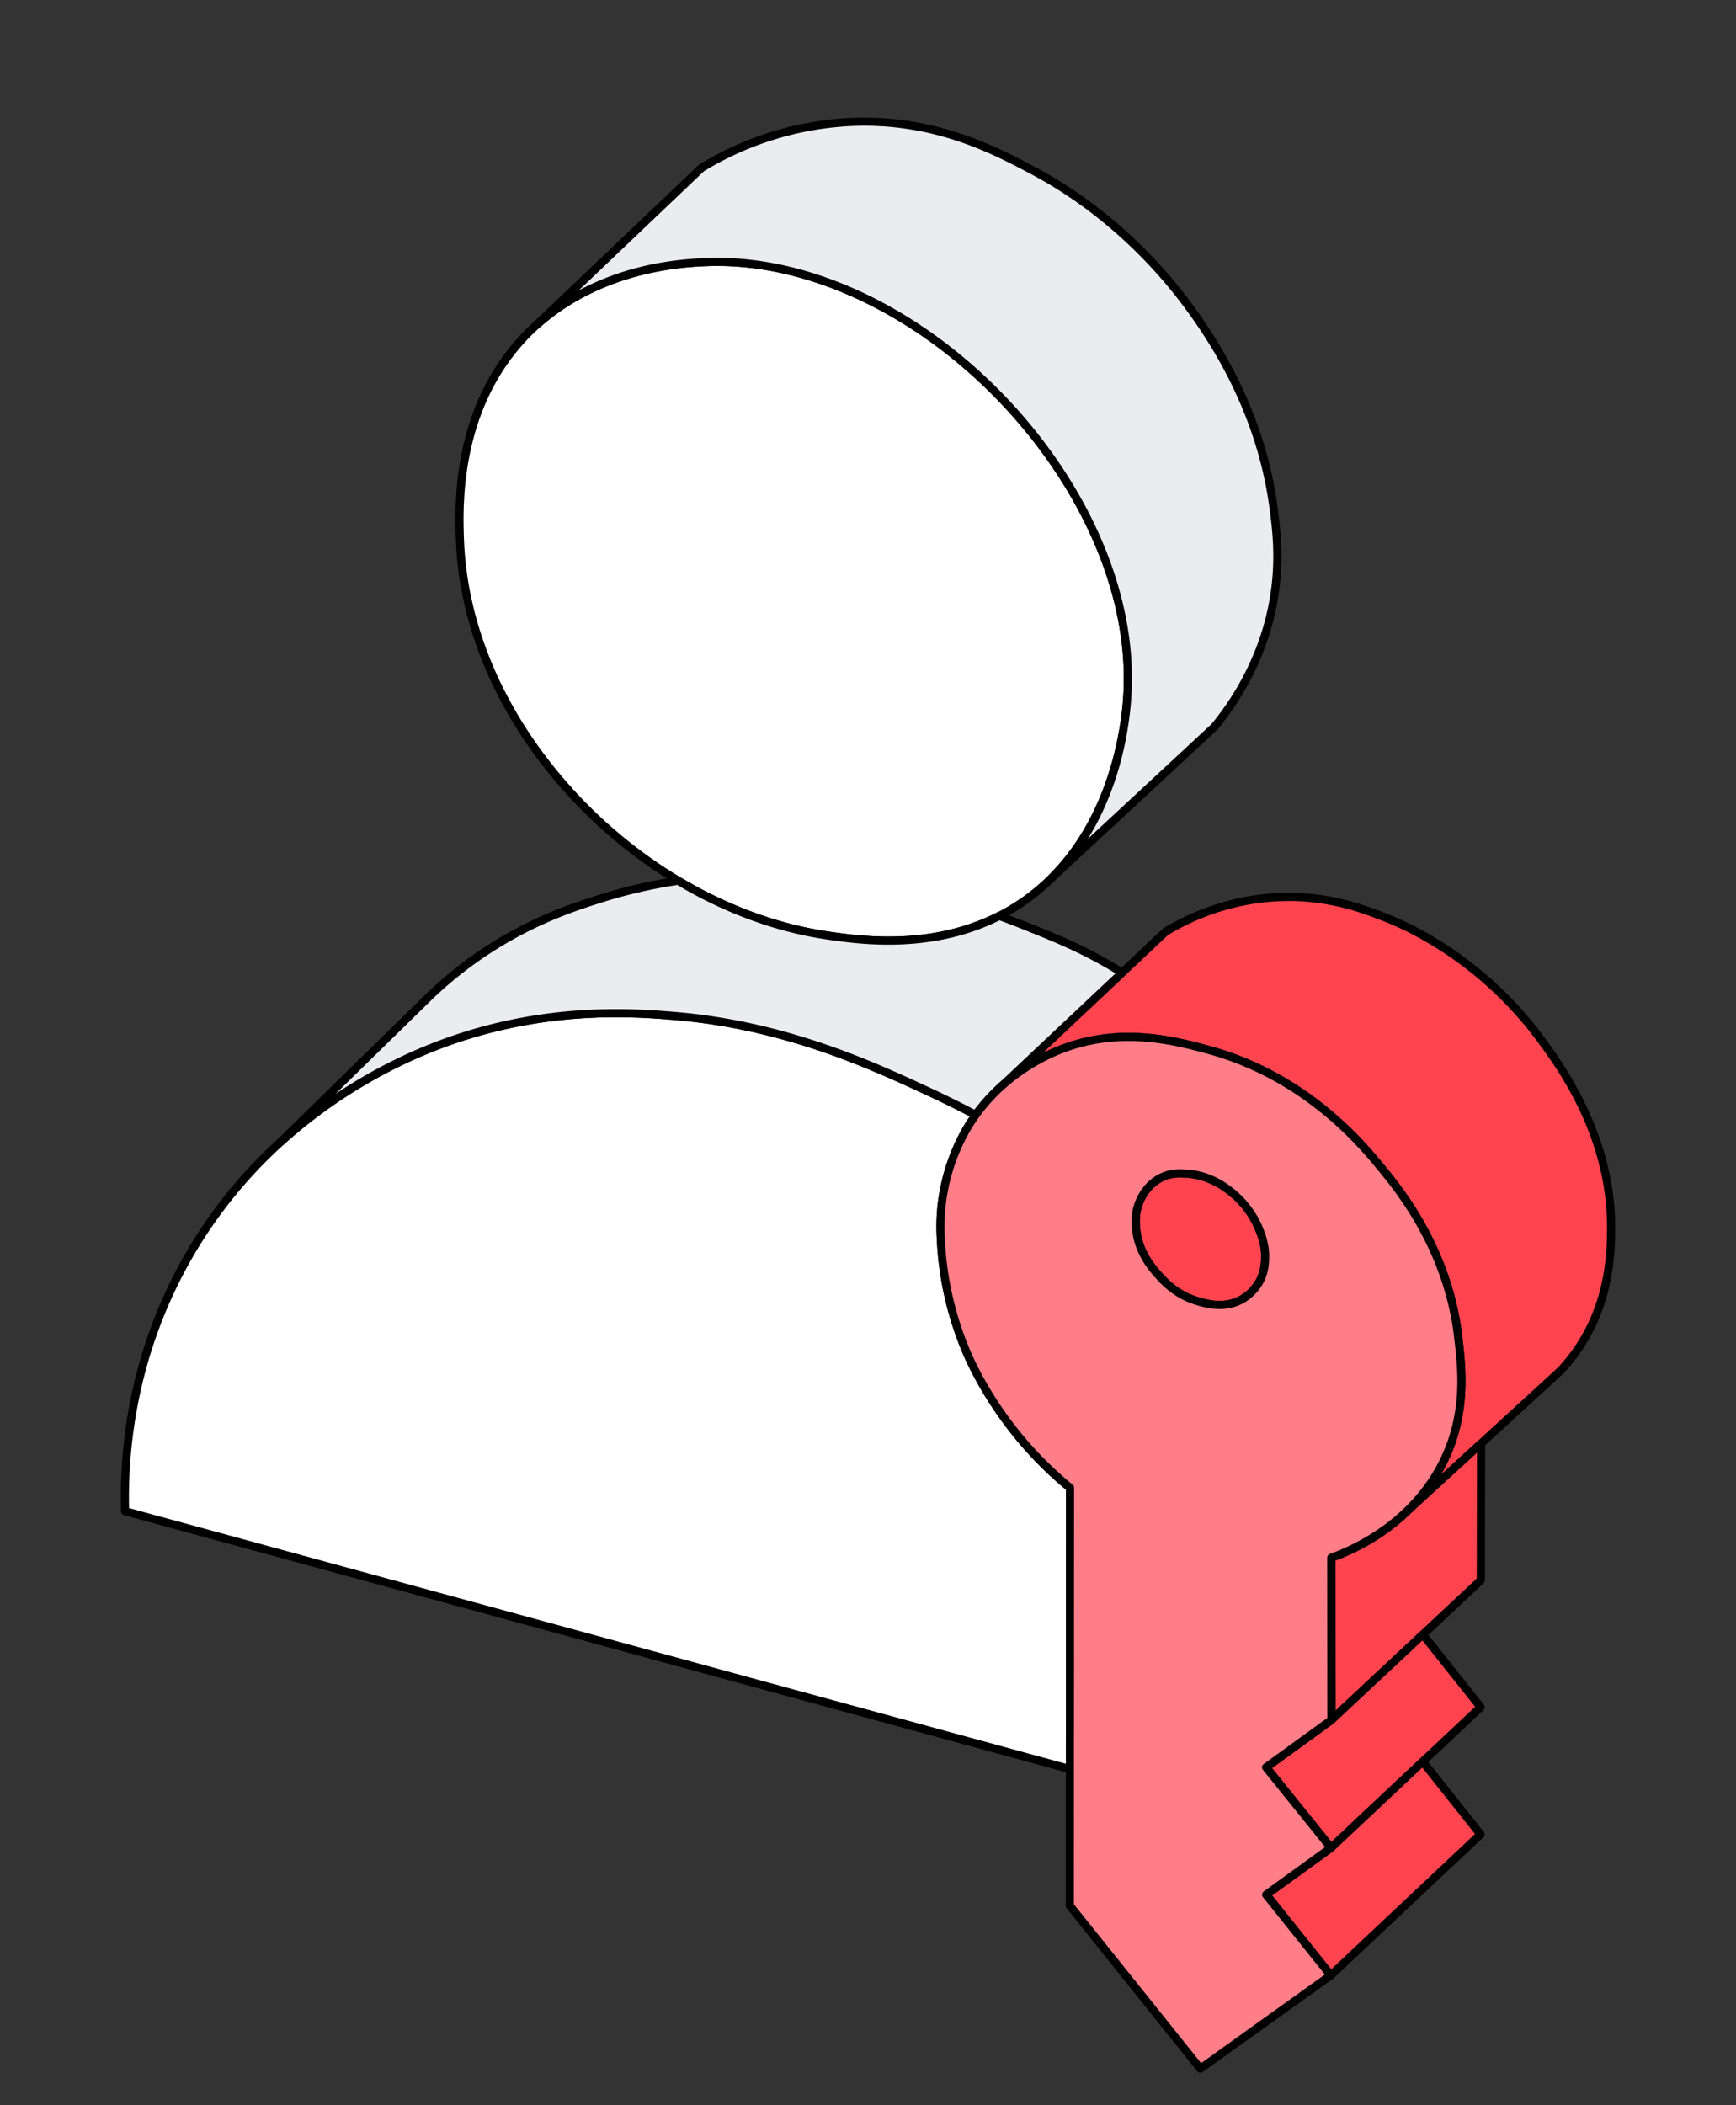 <svg width="80" height="97" fill="none" xmlns="http://www.w3.org/2000/svg"><rect width="100%" height="100%" fill="#333333" stroke="none"/><path d="M74.245 56.607c-.006 1.084-.049 3.282-1.43 5.404a8.327 8.327 0 0 1-.893 1.139l-7.185 6.582a8.293 8.293 0 0 0 1.755-2.335c1.117-2.224.88-4.305.716-5.74-.46-4.036-2.643-6.748-3.612-7.92-.966-1.169-3.533-4.19-7.956-5.378-1.545-.414-4.113-1.103-6.914.062-.454.189-1.5.671-2.548 1.61l7.546-7.11c.952-.568 2.86-1.527 5.404-1.59 2.12-.053 3.682.54 4.733.954.732.287 4.348 1.772 7.205 5.686.836 1.146 3.206 4.392 3.18 8.636Z" fill="#FF444F"/><path d="M64.737 69.92a.188.188 0 0 1-.129-.325 8.106 8.106 0 0 0 1.716-2.282c1.091-2.174.863-4.173.697-5.633-.464-4.068-2.72-6.796-3.57-7.824-.843-1.019-3.407-4.121-7.86-5.316-1.516-.406-4.052-1.087-6.793.054a8.897 8.897 0 0 0-2.495 1.575.188.188 0 0 1-.254-.277l7.546-7.11c.01-.009.02-.017.032-.024 1.693-1.01 3.594-1.568 5.495-1.616 2.203-.054 3.833.584 4.807.967 1.302.51 4.618 2.093 7.287 5.75.802 1.1 3.242 4.444 3.215 8.748-.006.985-.02 3.292-1.46 5.505-.268.411-.576.803-.913 1.165l-.01.01-6.585 6.032-.6.55a.188.188 0 0 1-.127.05v.001ZM52.009 47.588c1.48 0 2.761.344 3.679.59 4.569 1.227 7.19 4.398 8.051 5.44.87 1.05 3.177 3.84 3.655 8.019.162 1.423.406 3.571-.735 5.845-.08.158-.164.314-.254.467 1.794-1.645 3.59-3.288 5.384-4.932.32-.345.613-.717.867-1.108 1.381-2.121 1.394-4.35 1.4-5.303.027-4.181-2.275-7.336-3.142-8.523-2.612-3.579-5.85-5.125-7.122-5.624-.948-.372-2.533-.994-4.66-.941-1.831.046-3.662.583-5.295 1.554l-5.793 5.457a8.642 8.642 0 0 1 3.964-.941h.001Z" fill="#000"/><path d="m68.252 66.511-.011 6.301-6.884 6.44c0-2.492-.002-4.983-.004-7.475.554-.198 2.028-.777 3.384-2.045l3.515-3.22Z" fill="#FF444F"/><path d="M61.357 79.439a.188.188 0 0 1-.188-.188l-.003-7.474c0-.08.05-.15.125-.177a9.69 9.69 0 0 0 3.318-2.005l3.517-3.221a.185.185 0 0 1 .203-.033c.069.03.112.097.112.172l-.011 6.3a.19.19 0 0 1-.06.137l-6.883 6.44a.19.19 0 0 1-.129.05v-.001Zm.184-7.53.004 6.91 6.508-6.088.01-5.793-3.2 2.932a10.022 10.022 0 0 1-3.322 2.037v.001Z" fill="#000"/><path d="m68.233 78.66-6.895 6.482-2.99-3.709 3.01-2.181 4.211-3.94a4342.68 4342.68 0 0 1 2.663 3.349Z" fill="#FF444F"/><path d="M61.338 85.33h-.013a.189.189 0 0 1-.133-.07l-2.99-3.709a.191.191 0 0 1-.04-.142.184.184 0 0 1 .076-.127l3-2.175.247-.231 3.956-3.7a.187.187 0 0 1 .275.02l2.663 3.35a.187.187 0 0 1-.019.252l-4.685 4.404-2.21 2.078a.187.187 0 0 1-.128.05h.001Zm-2.719-3.861 2.738 3.397 2.062-1.939 4.56-4.285-2.43-3.054c-1.268 1.187-2.537 2.374-3.807 3.56l-.256.24a.143.143 0 0 1-.018.016l-2.849 2.065Z" fill="#000"/><path d="m68.228 84.52-6.901 6.497-2.974-3.715 2.985-2.161 4.226-3.972 2.664 3.352Z" fill="#FF444F"/><path d="M61.327 91.204h-.014a.187.187 0 0 1-.133-.07l-2.973-3.715a.188.188 0 0 1 .037-.27l2.975-2.153 4.217-3.964a.187.187 0 0 1 .275.02l2.664 3.352a.188.188 0 0 1-.018.253l-6.901 6.496a.187.187 0 0 1-.129.05v.001Zm-2.704-3.866 2.722 3.403 6.628-6.238-2.43-3.058-4.078 3.833a.153.153 0 0 1-.018.015l-2.825 2.045Z" fill="#000"/><path d="M58.3 58.027c-.012.23-.033.592-.241.989-.05.092-.31.57-.858.869-.813.44-1.675.172-2.08.046-.91-.284-1.447-.863-1.719-1.162-.267-.296-.98-1.084-1.052-2.242-.017-.264-.04-.722.195-1.232.077-.165.36-.755 1.02-1.06.45-.207.855-.18 1.166-.156 1.193.093 2.006.825 2.264 1.064.197.182.773.75 1.097 1.662.093.263.235.675.208 1.222Z" fill="#FF444F"/><path d="M56.204 60.314c-.485 0-.905-.131-1.14-.204-.972-.303-1.532-.919-1.8-1.214-.282-.312-1.024-1.135-1.102-2.357-.016-.245-.049-.755.212-1.322.313-.673.778-.997 1.112-1.151.505-.233.959-.197 1.259-.174.85.066 1.65.441 2.377 1.113.295.274.835.863 1.147 1.738.086.244.247.7.217 1.293-.01.219-.03.625-.262 1.067a2.378 2.378 0 0 1-.935.947 2.251 2.251 0 0 1-1.086.264Zm-1.81-6.064c-.221 0-.479.03-.752.156-.276.127-.663.398-.928.968-.22.48-.192.909-.178 1.14.069 1.092.748 1.844 1.004 2.128.248.272.761.837 1.636 1.11.387.12 1.19.372 1.935-.033a1.99 1.99 0 0 0 .781-.791c.194-.368.21-.708.22-.91.026-.52-.114-.914-.197-1.15a4.068 4.068 0 0 0-1.048-1.588c-.664-.614-1.389-.955-2.151-1.014-.096-.008-.204-.016-.321-.016Z" fill="#000"/><path d="M21.195 24.872c-.054-1.46-.222-5.989 2.966-9.351 3.179-3.353 7.693-3.435 8.67-3.453 9.663-.175 19.968 10.634 19.091 20.38-.077.853-.555 6.179-4.767 9.095-3.443 2.383-7.414 1.796-9.06 1.553-8.52-1.257-16.575-9.414-16.9-18.225Z" fill="#fff"/><path d="M40.96 43.532c-1.205 0-2.224-.15-2.892-.249-4.165-.614-8.405-2.924-11.633-6.337-3.344-3.535-5.272-7.82-5.428-12.067-.056-1.502-.225-6.068 3.018-9.488 2.085-2.199 5.212-3.446 8.804-3.51 4.656-.085 9.79 2.396 13.738 6.635 1.851 1.988 3.339 4.272 4.301 6.605 1.036 2.508 1.454 4.979 1.242 7.344-.17 1.884-.98 6.555-4.849 9.233-2.129 1.474-4.437 1.834-6.302 1.834Zm-7.9-31.278c-.074 0-.15 0-.224.002-3.492.064-6.524 1.268-8.54 3.394-3.133 3.306-2.968 7.754-2.915 9.215.153 4.157 2.045 8.355 5.326 11.823 3.171 3.353 7.332 5.621 11.415 6.224 1.659.245 5.544.818 8.925-1.523 3.737-2.587 4.524-7.126 4.688-8.958.208-2.304-.201-4.715-1.214-7.168-.946-2.29-2.409-4.536-4.23-6.492-3.812-4.094-8.74-6.518-13.231-6.518v.001Z" fill="#000"/><path d="M58.651 27.856c-.523 2.715-1.86 4.63-2.685 5.634l-7.513 6.973c3.018-2.991 3.401-7.259 3.47-8.015.876-9.746-9.428-20.555-19.09-20.38-.916.017-4.928.09-8.045 2.847L32.32 7.74a14.553 14.553 0 0 1 6.834-2.119c3.913-.194 6.767 1.337 8.565 2.296.836.446 4.11 2.266 6.94 6.04.905 1.205 3.421 4.641 4.045 9.554.132 1.04.304 2.49-.053 4.344Z" fill="#EBECEE"/><path d="M48.453 40.65a.186.186 0 0 1-.135-.058.186.186 0 0 1 .004-.262c2.677-2.653 3.279-6.405 3.414-7.896.207-2.307-.2-4.718-1.214-7.17-.947-2.291-2.41-4.536-4.23-6.491-3.875-4.163-8.906-6.599-13.456-6.517-4.017.074-6.526 1.563-7.923 2.8a.187.187 0 0 1-.263-.014.187.187 0 0 1 .009-.263l7.532-7.174c.009-.009.02-.017.031-.024a14.759 14.759 0 0 1 6.922-2.147c3.95-.195 6.887 1.37 8.641 2.306l.023.012c1.515.81 4.44 2.677 7.002 6.092 2.28 3.038 3.654 6.283 4.08 9.644.126.987.315 2.48-.055 4.403-.396 2.053-1.337 4.03-2.724 5.717a.287.287 0 0 1-.017.02L48.58 40.6a.185.185 0 0 1-.128.05ZM33.057 11.88c4.597 0 9.627 2.468 13.51 6.638 1.85 1.988 3.338 4.271 4.301 6.604 1.036 2.507 1.453 4.979 1.241 7.344-.132 1.465-.57 3.924-1.976 6.183l5.696-5.286c1.343-1.638 2.255-3.553 2.639-5.54.358-1.866.173-3.322.05-4.285-.418-3.296-1.767-6.48-4.009-9.466-2.519-3.357-5.39-5.192-6.878-5.987l-.022-.012c-1.832-.977-4.6-2.453-8.446-2.262a14.37 14.37 0 0 0-6.728 2.082l-5.766 5.492c1.486-.8 3.505-1.454 6.159-1.502.076-.002.153-.002.231-.002l-.002-.001Z" fill="#000"/><path d="m49.314 68.554-.006 12.96L5.764 69.633c-.06-2.18.119-6.87 2.927-11.755 3.544-6.166 9.04-8.751 11.31-9.643 4.808-1.885 8.973-1.596 11.02-1.43 5.17.418 9.23 2.309 11.895 3.55.75.35 1.436.695 2.05 1.02a7.942 7.942 0 0 0-.38.576 9.093 9.093 0 0 0-1.158 3.323c-.126.883-.088 1.556-.053 2.128a15.025 15.025 0 0 0 1.148 4.856c.178.423.982 2.28 2.702 4.265a17.036 17.036 0 0 0 2.089 2.03Z" fill="#fff"/><path d="M49.308 81.702a.181.181 0 0 1-.05-.007L5.714 69.814a.186.186 0 0 1-.138-.175c-.08-2.926.366-7.356 2.953-11.854 3.388-5.895 8.6-8.623 11.404-9.724 4.95-1.941 9.262-1.591 11.104-1.442 5.202.42 9.267 2.314 11.958 3.566.683.318 1.375.663 2.058 1.025a.187.187 0 0 1 .064.274c-.137.19-.259.375-.37.563a8.888 8.888 0 0 0-1.133 3.254c-.125.877-.084 1.55-.051 2.09.1 1.612.492 3.27 1.134 4.794.28.663 1.099 2.4 2.671 4.216.627.724 1.322 1.4 2.066 2.008a.19.19 0 0 1 .068.146l-.005 12.96a.187.187 0 0 1-.188.188v-.001ZM5.948 69.488a682648 682648 0 0 0 43.172 11.78l.006-12.626a17.201 17.201 0 0 1-2.042-1.997c-1.608-1.856-2.447-3.636-2.733-4.315a15.276 15.276 0 0 1-1.163-4.917c-.034-.557-.076-1.252.056-2.166a9.278 9.278 0 0 1 1.18-3.393 7.45 7.45 0 0 1 .265-.413 45.103 45.103 0 0 0-1.852-.916c-2.666-1.242-6.695-3.118-11.83-3.533-1.817-.147-6.07-.491-10.937 1.418-2.759 1.083-7.884 3.765-11.217 9.562-2.501 4.351-2.966 8.64-2.905 11.517Z" fill="#000"/><path d="m51.713 44.816-5.535 5.215a8.369 8.369 0 0 0-1.213 1.344 45.559 45.559 0 0 0-2.049-1.02c-2.665-1.241-6.725-3.132-11.894-3.55-2.048-.165-6.213-.455-11.02 1.43a23.297 23.297 0 0 0-7.03 4.347c2.281-2.234 4.563-4.47 6.845-6.703.44-.421 1.08-.99 1.907-1.59 2.414-1.75 4.649-2.474 5.96-2.887a23.54 23.54 0 0 1 3.562-.823c2.143 1.285 4.478 2.168 6.849 2.518 1.472.218 4.803.709 7.954-.896.367.134.78.292 1.229.472 1.29.516 2.416.971 3.744 1.731.206.117.437.254.69.412Z" fill="#EBECEE"/><path d="M12.972 52.77c-.05 0-.1-.02-.137-.06a.187.187 0 0 1 .005-.262l6.846-6.703a18.674 18.674 0 0 1 1.927-1.608c2.488-1.804 4.782-2.526 6.014-2.914a23.82 23.82 0 0 1 3.59-.83.187.187 0 0 1 .125.025c2.161 1.295 4.506 2.157 6.779 2.493 1.419.21 4.742.701 7.841-.877a.188.188 0 0 1 .15-.01c.394.145.81.305 1.234.475 1.235.493 2.401.96 3.768 1.742.232.132.465.272.696.415a.187.187 0 0 1 .03.296l-2.803 2.64-2.732 2.575c-.45.401-.848.844-1.19 1.317a.189.189 0 0 1-.24.056c-.677-.358-1.364-.7-2.04-1.016-2.667-1.241-6.696-3.118-11.831-3.532-1.817-.148-6.07-.492-10.937 1.417a23.137 23.137 0 0 0-6.972 4.311.184.184 0 0 1-.126.049l.003.001Zm15.42-6.275c1.117 0 2.022.074 2.645.124 5.202.42 9.267 2.314 11.958 3.566.635.297 1.279.615 1.915.949a8.564 8.564 0 0 1 1.144-1.243l2.728-2.571 2.624-2.472c-.159-.097-.318-.19-.477-.28-1.344-.77-2.5-1.232-3.72-1.72-.395-.158-.78-.307-1.148-.442-3.185 1.588-6.55 1.09-7.993.877-2.302-.34-4.673-1.207-6.86-2.508a23.434 23.434 0 0 0-3.467.806c-1.212.382-3.469 1.092-5.907 2.86-.662.48-1.298 1.01-1.888 1.574l-4.484 4.39a23.571 23.571 0 0 1 4.47-2.344c3.276-1.284 6.273-1.566 8.459-1.566Z" fill="#000"/><path d="M67.206 61.657c-.46-4.036-2.643-6.748-3.61-7.92-.967-1.169-3.534-4.19-7.957-5.378-1.546-.414-4.113-1.103-6.913.062-.697.29-2.787 1.269-4.142 3.53a9.093 9.093 0 0 0-1.156 3.322c-.127.884-.089 1.557-.053 2.128a15 15 0 0 0 1.148 4.856c.179.423.983 2.28 2.702 4.265a17.05 17.05 0 0 0 2.089 2.031l-.009 19.258 6.012 7.507c2.003-1.433 4.007-2.867 6.01-4.302l-2.973-3.715 2.985-2.161-2.99-3.71 3.01-2.18c-.003-2.492-.003-4.983-.005-7.475.819-.294 3.654-1.42 5.14-4.38 1.116-2.224.878-4.305.714-5.74l-.002.002Zm-8.907-3.63c-.011.231-.033.593-.242.99-.049.091-.309.57-.858.868-.811.441-1.673.173-2.08.046-.91-.283-1.446-.862-1.718-1.162-.268-.296-.98-1.084-1.053-2.242-.017-.263-.04-.721.195-1.232.076-.165.36-.755 1.02-1.059.45-.207.856-.18 1.165-.156 1.194.093 2.007.824 2.265 1.064.196.181.772.75 1.097 1.662.093.263.234.674.208 1.222Z" fill="#FF7E88"/><path d="M55.316 95.507a.187.187 0 0 1-.147-.07l-6.012-7.507a.19.19 0 0 1-.041-.118l.008-19.17a17.32 17.32 0 0 1-2.042-1.996c-1.61-1.858-2.448-3.637-2.733-4.315a15.265 15.265 0 0 1-1.162-4.918c-.035-.554-.077-1.245.054-2.166a9.273 9.273 0 0 1 1.181-3.393c1.283-2.14 3.201-3.178 4.23-3.606 2.86-1.19 5.473-.489 7.035-.07 4.57 1.226 7.191 4.397 8.053 5.44.868 1.05 3.176 3.844 3.653 8.018.162 1.422.407 3.57-.734 5.845-1.34 2.67-3.731 3.91-5.119 4.426l.005 7.344c0 .06-.029.116-.078.151l-2.849 2.065 2.865 3.555a.188.188 0 0 1-.036.27l-2.824 2.045 2.85 3.561a.186.186 0 0 1-.038.27l-6.01 4.301a.188.188 0 0 1-.108.035l-.002.003Zm-5.825-7.76 5.86 7.316 5.703-4.083-2.85-3.56a.188.188 0 0 1 .037-.27l2.825-2.045L58.2 81.55a.192.192 0 0 1-.04-.143.185.185 0 0 1 .076-.126l2.931-2.125-.005-7.38c0-.079.05-.15.125-.176 1.056-.378 3.662-1.552 5.035-4.287 1.09-2.175.863-4.174.696-5.634-.464-4.063-2.72-6.794-3.57-7.823-.843-1.019-3.405-4.12-7.86-5.316-1.516-.406-4.053-1.086-6.794.054-.987.41-2.826 1.405-4.052 3.453a8.874 8.874 0 0 0-1.131 3.252c-.127.884-.085 1.553-.052 2.09.1 1.612.492 3.27 1.133 4.795.279.661 1.097 2.397 2.671 4.214a16.97 16.97 0 0 0 2.065 2.009c.044.035.069.089.069.145l-.009 19.193.003.002Zm6.712-27.432c-.484 0-.904-.13-1.139-.204-.977-.304-1.555-.943-1.802-1.216-.28-.31-1.025-1.132-1.102-2.355-.015-.246-.047-.76.212-1.322.245-.531.63-.93 1.112-1.152.504-.231.958-.197 1.26-.173.85.066 1.65.44 2.377 1.114.294.272.834.86 1.145 1.737.087.244.248.698.219 1.294-.01.219-.031.625-.263 1.068a2.342 2.342 0 0 1-.934.945 2.245 2.245 0 0 1-1.086.265l.001-.001Zm-1.809-6.064c-.223 0-.48.03-.752.156-.4.184-.722.519-.928.968-.22.478-.193.91-.178 1.142.068 1.092.748 1.844 1.004 2.128.246.271.757.835 1.636 1.109.386.12 1.191.371 1.934-.032.475-.258.718-.67.782-.791.194-.369.21-.708.22-.911.026-.522-.114-.915-.197-1.15a4.058 4.058 0 0 0-1.047-1.587c-.663-.613-1.386-.955-2.152-1.014-.096-.007-.203-.016-.32-.016l-.002-.002Z" fill="#000"/></svg>